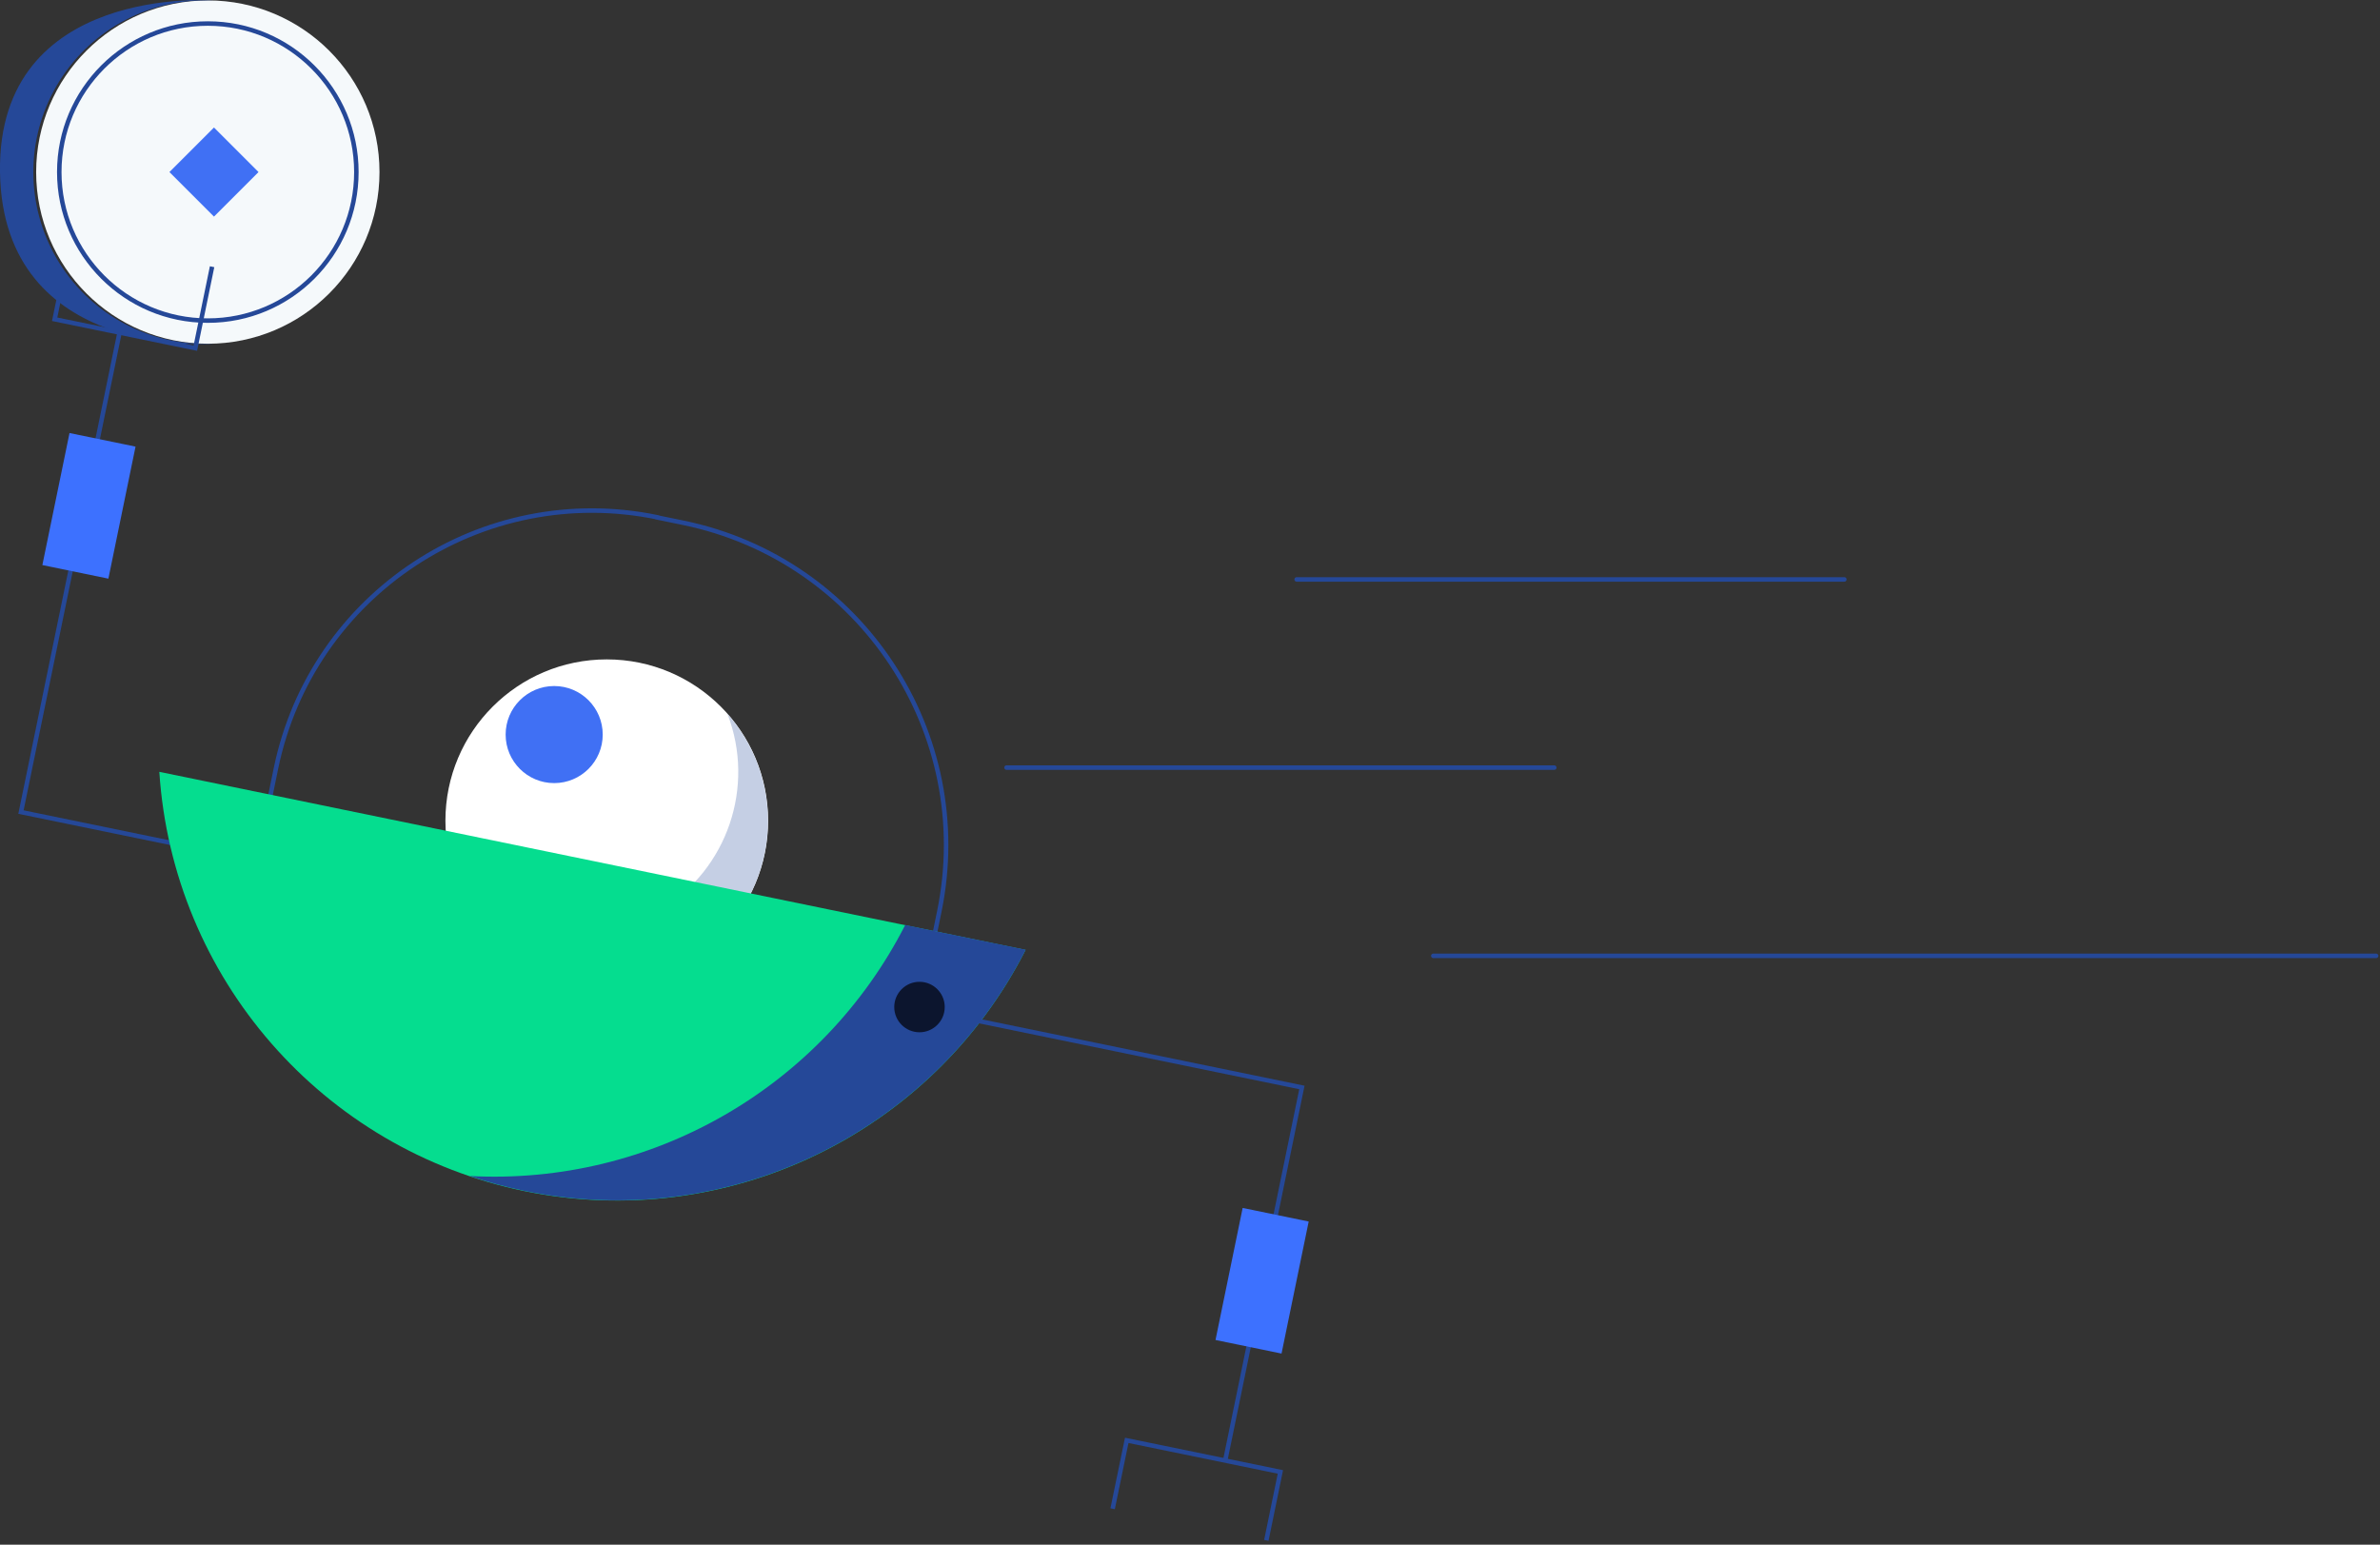 <?xml version="1.0" encoding="UTF-8"?>
<svg width="530px" height="344px" viewBox="0 0 530 344" version="1.1" xmlns="http://www.w3.org/2000/svg" xmlns:xlink="http://www.w3.org/1999/xlink">
    <rect x="0" y="0" width="530" height="344" fill="#333333" stroke="none"/>
    <!-- Generator: sketchtool 55.2 (78181) - https://sketchapp.com -->
    <title>D744D526-0EC2-48F7-A030-96FC2119CEEA</title>
    <desc>Created with sketchtool.</desc>
    <g id="💰-2.0-My-Wallet" stroke="none" stroke-width="1" fill="none" fill-rule="evenodd">
        <g id="2.1.3-Wallet---Onboarding-1" transform="translate(-722, -136)">
            <g id="2.1-Dashboard-1/2---Time-to-get-some-Lisk-[Dark]" transform="translate(721, 136)">
                <g>
                    <path d="M289.75,129.04 L411.72,129.04" id="Path" stroke="#254898" fill="#0C152E" fill-rule="nonzero" stroke-linecap="round" stroke-linejoin="round"></path>
                    <path d="M225.14,170.95 L347.12,170.95" id="Path" stroke="#254898" fill="#0C152E" fill-rule="nonzero" stroke-linecap="round" stroke-linejoin="round"></path>
                    <path d="M320.18,212.87 L530.14,212.87" id="Path" stroke="#254898" fill="#0C152E" fill-rule="nonzero" stroke-linecap="round" stroke-linejoin="round"></path>
                    <path d="M139.293,115.158 L145.183,115.158 C185.677,115.158 218.503,147.985 218.503,188.478 L218.503,194.478 L67.393,194.478 L67.393,187.008 C67.393,147.304 99.579,115.118 139.283,115.118 L139.293,115.158 Z" id="Path" stroke="#254898" transform="translate(142.948, 154.798) rotate(11.62) translate(-142.948, -154.798) "></path>
                    <circle id="Oval" fill="#FFFFFF" fill-rule="nonzero" cx="136.12" cy="182.78" r="35.93"></circle>
                    <path d="M163,159 C169.252,175.229 162.979,193.606 148.109,202.625 C133.238,211.644 114.043,208.714 102.54,195.67 C107.689,209.098 120.349,218.162 134.72,218.71 C149.091,219.257 162.404,211.183 168.56,198.185 C174.716,185.188 172.529,169.772 163,159 Z" id="Path" fill="#C5CFE4" fill-rule="nonzero"></path>
                    <circle id="Oval" fill="#4070F4" fill-rule="nonzero" cx="124.41" cy="163.59" r="10.81"></circle>
                    <circle id="Oval" fill="#F5F9FB" fill-rule="nonzero" cx="47.28" cy="38.32" r="38.23"></circle>
                    <circle id="Oval" stroke="#254898" stroke-linecap="round" cx="47.28" cy="38.32" r="33.08"></circle>
                    <rect id="Rectangle" fill="#4070F4" fill-rule="nonzero" transform="translate(48.65, 38.32) rotate(-45) translate(-48.65, -38.32) " x="41.635" y="31.305" width="14.03" height="14.03"></rect>
                    <path d="M47.28,76.56 C33.473,76.783 20.617,69.545 13.648,57.623 C6.679,45.701 6.679,30.949 13.648,19.027 C20.617,7.105 33.473,-0.133 47.28,0.09 C47.74,0.09 48.19,0.09 48.64,0.09 L48.64,0.09 C48.64,0.09 0.38,-3.67 1,38.32 C1.62,80.31 48.64,76.56 48.64,76.56 L48.64,76.56 C48.19,76.54 47.74,76.56 47.28,76.56 Z" id="Path" fill="#254898" fill-rule="nonzero"></path>
                    <polyline id="Path" stroke="#254898" points="84.61 197.08 5.67 180.85 27.62 74.07"></polyline>
                    <polyline id="Path" stroke="#254898" points="14.76 63.37 13.17 71.1 44.5 77.54 48.23 59.4"></polyline>
                    <rect id="Rectangle" fill="#3D71FF" fill-rule="nonzero" transform="translate(20.809, 112.652) rotate(11.62) translate(-20.809, -112.652) " x="13.304" y="97.642" width="15.01" height="30.02"></rect>
                    <path d="M36.48,171.89 C39.473,217.776 72.768,256.001 117.81,265.262 C162.852,274.522 208.527,252.534 229.38,211.55 L36.48,171.89 Z" id="Path" fill="#05DD8F" fill-rule="nonzero"></path>
                    <path d="M202.58,206 C184.126,242.157 146.116,264.062 105.58,261.9 C109.598,263.259 113.696,264.372 117.85,265.23 C162.892,274.478 208.562,252.489 229.42,211.51 L202.58,206 Z" id="Path" fill="#254898" fill-rule="nonzero"></path>
                    <polyline id="Path" stroke="#254898" points="205.68 224.65 290.92 242.18 273.84 325.27"></polyline>
                    <polyline id="Path" stroke="#254898" points="248.77 336 251.91 320.77 286.13 327.8 283 343.04"></polyline>
                    <rect id="Rectangle" fill="#3D71FF" fill-rule="nonzero" transform="translate(282.055, 285.228) rotate(11.62) translate(-282.055, -285.228) " x="274.55" y="270.218" width="15.01" height="30.02"></rect>
                    <circle id="Oval" stroke="#254898" fill="#0C152E" fill-rule="nonzero" cx="205.76" cy="224.27" r="6.12"></circle>
                </g>
            </g>
        </g>
    </g>
</svg>